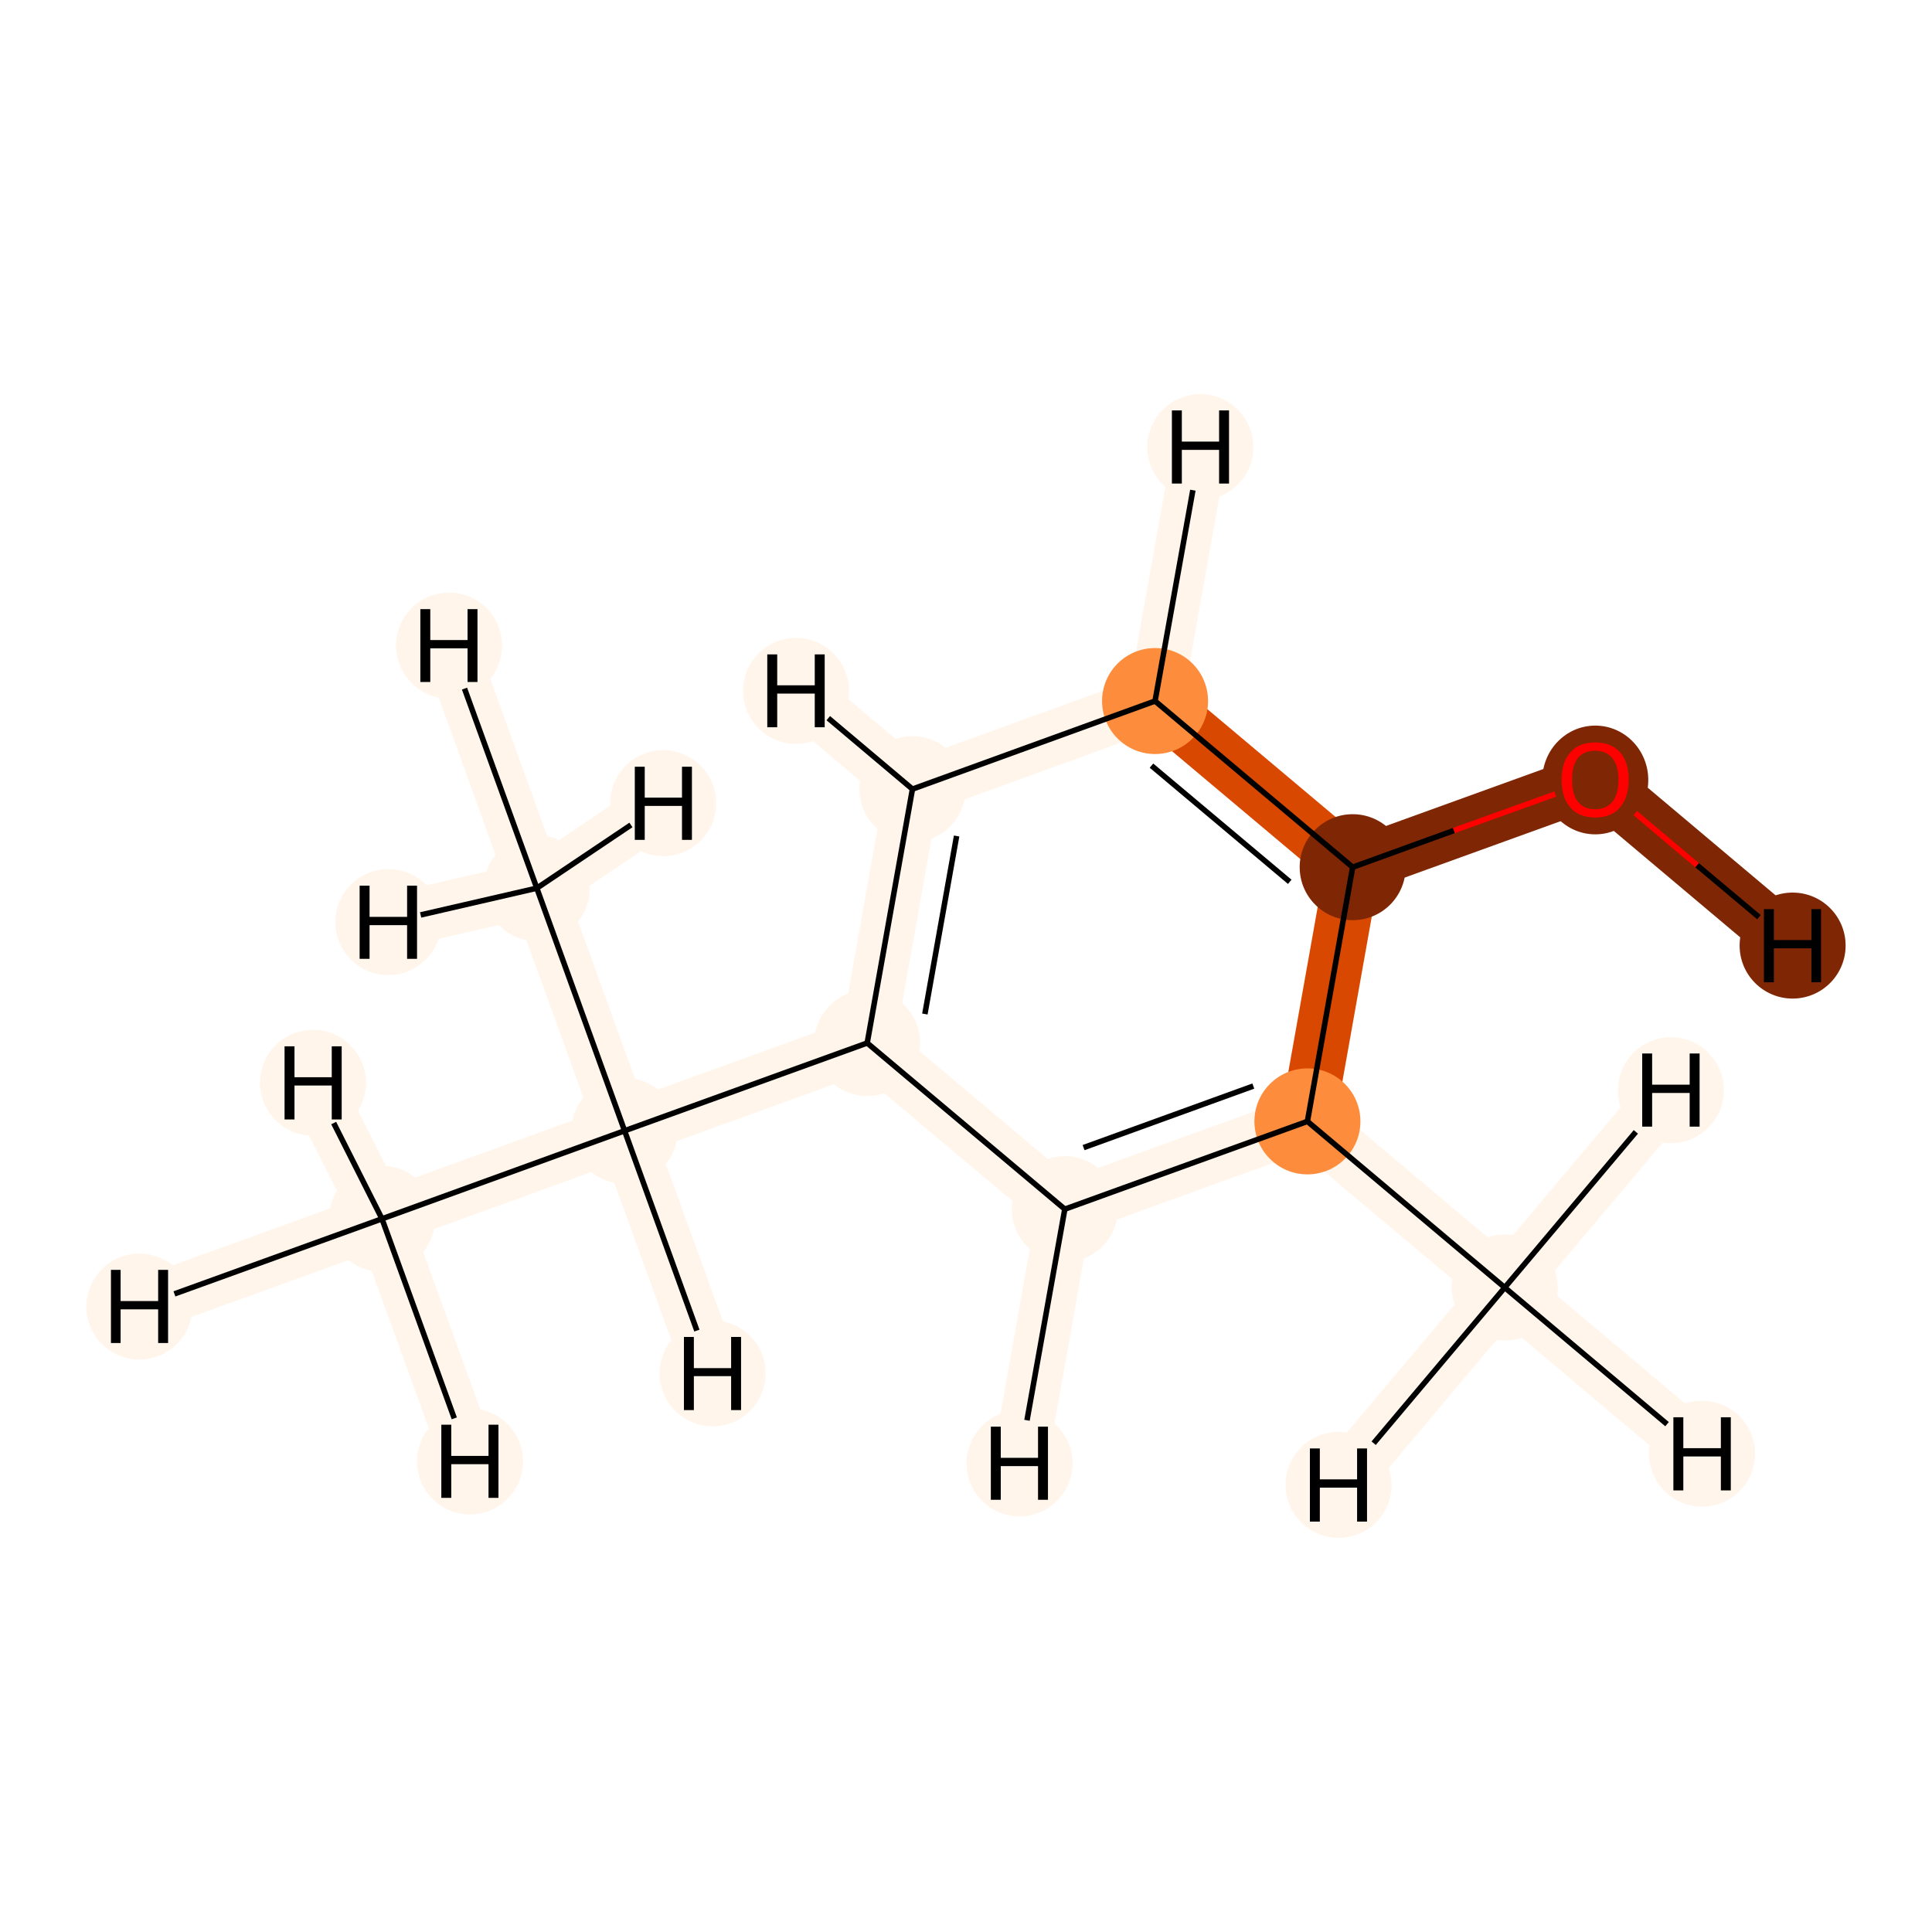<?xml version='1.0' encoding='iso-8859-1'?>
<svg version='1.1' baseProfile='full'
              xmlns='http://www.w3.org/2000/svg'
                      xmlns:rdkit='http://www.rdkit.org/xml'
                      xmlns:xlink='http://www.w3.org/1999/xlink'
                  xml:space='preserve'
width='700px' height='700px' viewBox='0 0 700 700'>
<!-- END OF HEADER -->
<rect style='opacity:1.0;fill:#FFFFFF;stroke:none' width='700.0' height='700.0' x='0.0' y='0.0'> </rect>
<path d='M 138.4,441.6 L 226.3,409.7' style='fill:none;fill-rule:evenodd;stroke:#FFF5EB;stroke-width:19.9px;stroke-linecap:butt;stroke-linejoin:miter;stroke-opacity:1' />
<path d='M 138.4,441.6 L 50.5,473.4' style='fill:none;fill-rule:evenodd;stroke:#FFF5EB;stroke-width:19.9px;stroke-linecap:butt;stroke-linejoin:miter;stroke-opacity:1' />
<path d='M 138.4,441.6 L 170.3,529.5' style='fill:none;fill-rule:evenodd;stroke:#FFF5EB;stroke-width:19.9px;stroke-linecap:butt;stroke-linejoin:miter;stroke-opacity:1' />
<path d='M 138.4,441.6 L 113.4,392.3' style='fill:none;fill-rule:evenodd;stroke:#FFF5EB;stroke-width:19.9px;stroke-linecap:butt;stroke-linejoin:miter;stroke-opacity:1' />
<path d='M 226.3,409.7 L 314.2,377.9' style='fill:none;fill-rule:evenodd;stroke:#FFF5EB;stroke-width:19.9px;stroke-linecap:butt;stroke-linejoin:miter;stroke-opacity:1' />
<path d='M 226.3,409.7 L 194.5,321.8' style='fill:none;fill-rule:evenodd;stroke:#FFF5EB;stroke-width:19.9px;stroke-linecap:butt;stroke-linejoin:miter;stroke-opacity:1' />
<path d='M 226.3,409.7 L 258.2,497.6' style='fill:none;fill-rule:evenodd;stroke:#FFF5EB;stroke-width:19.9px;stroke-linecap:butt;stroke-linejoin:miter;stroke-opacity:1' />
<path d='M 314.2,377.9 L 330.6,285.9' style='fill:none;fill-rule:evenodd;stroke:#FFF5EB;stroke-width:19.9px;stroke-linecap:butt;stroke-linejoin:miter;stroke-opacity:1' />
<path d='M 314.2,377.9 L 385.8,438.1' style='fill:none;fill-rule:evenodd;stroke:#FFF5EB;stroke-width:19.9px;stroke-linecap:butt;stroke-linejoin:miter;stroke-opacity:1' />
<path d='M 330.6,285.9 L 418.5,254.0' style='fill:none;fill-rule:evenodd;stroke:#FFF5EB;stroke-width:19.9px;stroke-linecap:butt;stroke-linejoin:miter;stroke-opacity:1' />
<path d='M 330.6,285.9 L 288.4,250.3' style='fill:none;fill-rule:evenodd;stroke:#FFF5EB;stroke-width:19.9px;stroke-linecap:butt;stroke-linejoin:miter;stroke-opacity:1' />
<path d='M 418.5,254.0 L 490.1,314.2' style='fill:none;fill-rule:evenodd;stroke:#D94801;stroke-width:19.9px;stroke-linecap:butt;stroke-linejoin:miter;stroke-opacity:1' />
<path d='M 418.5,254.0 L 434.9,162.0' style='fill:none;fill-rule:evenodd;stroke:#FFF5EB;stroke-width:19.9px;stroke-linecap:butt;stroke-linejoin:miter;stroke-opacity:1' />
<path d='M 490.1,314.2 L 473.7,406.3' style='fill:none;fill-rule:evenodd;stroke:#D94801;stroke-width:19.9px;stroke-linecap:butt;stroke-linejoin:miter;stroke-opacity:1' />
<path d='M 490.1,314.2 L 578.0,282.4' style='fill:none;fill-rule:evenodd;stroke:#7F2704;stroke-width:19.9px;stroke-linecap:butt;stroke-linejoin:miter;stroke-opacity:1' />
<path d='M 473.7,406.3 L 385.8,438.1' style='fill:none;fill-rule:evenodd;stroke:#FFF5EB;stroke-width:19.9px;stroke-linecap:butt;stroke-linejoin:miter;stroke-opacity:1' />
<path d='M 473.7,406.3 L 545.2,466.5' style='fill:none;fill-rule:evenodd;stroke:#FFF5EB;stroke-width:19.9px;stroke-linecap:butt;stroke-linejoin:miter;stroke-opacity:1' />
<path d='M 385.8,438.1 L 369.4,530.2' style='fill:none;fill-rule:evenodd;stroke:#FFF5EB;stroke-width:19.9px;stroke-linecap:butt;stroke-linejoin:miter;stroke-opacity:1' />
<path d='M 545.2,466.5 L 616.7,526.7' style='fill:none;fill-rule:evenodd;stroke:#FFF5EB;stroke-width:19.9px;stroke-linecap:butt;stroke-linejoin:miter;stroke-opacity:1' />
<path d='M 545.2,466.5 L 485.0,538.0' style='fill:none;fill-rule:evenodd;stroke:#FFF5EB;stroke-width:19.9px;stroke-linecap:butt;stroke-linejoin:miter;stroke-opacity:1' />
<path d='M 545.2,466.5 L 605.4,395.0' style='fill:none;fill-rule:evenodd;stroke:#FFF5EB;stroke-width:19.9px;stroke-linecap:butt;stroke-linejoin:miter;stroke-opacity:1' />
<path d='M 578.0,282.4 L 649.5,342.6' style='fill:none;fill-rule:evenodd;stroke:#7F2704;stroke-width:19.9px;stroke-linecap:butt;stroke-linejoin:miter;stroke-opacity:1' />
<path d='M 194.5,321.8 L 162.7,233.9' style='fill:none;fill-rule:evenodd;stroke:#FFF5EB;stroke-width:19.9px;stroke-linecap:butt;stroke-linejoin:miter;stroke-opacity:1' />
<path d='M 194.5,321.8 L 140.7,334.1' style='fill:none;fill-rule:evenodd;stroke:#FFF5EB;stroke-width:19.9px;stroke-linecap:butt;stroke-linejoin:miter;stroke-opacity:1' />
<path d='M 194.5,321.8 L 240.3,291.0' style='fill:none;fill-rule:evenodd;stroke:#FFF5EB;stroke-width:19.9px;stroke-linecap:butt;stroke-linejoin:miter;stroke-opacity:1' />
<ellipse cx='138.4' cy='441.6' rx='18.7' ry='18.7'  style='fill:#FFF5EB;fill-rule:evenodd;stroke:#FFF5EB;stroke-width:1.0px;stroke-linecap:butt;stroke-linejoin:miter;stroke-opacity:1' />
<ellipse cx='226.3' cy='409.7' rx='18.7' ry='18.7'  style='fill:#FFF5EB;fill-rule:evenodd;stroke:#FFF5EB;stroke-width:1.0px;stroke-linecap:butt;stroke-linejoin:miter;stroke-opacity:1' />
<ellipse cx='314.2' cy='377.9' rx='18.7' ry='18.7'  style='fill:#FFF5EB;fill-rule:evenodd;stroke:#FFF5EB;stroke-width:1.0px;stroke-linecap:butt;stroke-linejoin:miter;stroke-opacity:1' />
<ellipse cx='330.6' cy='285.9' rx='18.7' ry='18.7'  style='fill:#FFF5EB;fill-rule:evenodd;stroke:#FFF5EB;stroke-width:1.0px;stroke-linecap:butt;stroke-linejoin:miter;stroke-opacity:1' />
<ellipse cx='418.5' cy='254.0' rx='18.7' ry='18.7'  style='fill:#FD8D3C;fill-rule:evenodd;stroke:#FD8D3C;stroke-width:1.0px;stroke-linecap:butt;stroke-linejoin:miter;stroke-opacity:1' />
<ellipse cx='490.1' cy='314.2' rx='18.7' ry='18.7'  style='fill:#7F2704;fill-rule:evenodd;stroke:#7F2704;stroke-width:1.0px;stroke-linecap:butt;stroke-linejoin:miter;stroke-opacity:1' />
<ellipse cx='473.7' cy='406.3' rx='18.7' ry='18.7'  style='fill:#FD8D3C;fill-rule:evenodd;stroke:#FD8D3C;stroke-width:1.0px;stroke-linecap:butt;stroke-linejoin:miter;stroke-opacity:1' />
<ellipse cx='385.8' cy='438.1' rx='18.7' ry='18.7'  style='fill:#FFF5EB;fill-rule:evenodd;stroke:#FFF5EB;stroke-width:1.0px;stroke-linecap:butt;stroke-linejoin:miter;stroke-opacity:1' />
<ellipse cx='545.2' cy='466.5' rx='18.7' ry='18.7'  style='fill:#FFF5EB;fill-rule:evenodd;stroke:#FFF5EB;stroke-width:1.0px;stroke-linecap:butt;stroke-linejoin:miter;stroke-opacity:1' />
<ellipse cx='578.0' cy='282.6' rx='18.7' ry='19.2'  style='fill:#7F2704;fill-rule:evenodd;stroke:#7F2704;stroke-width:1.0px;stroke-linecap:butt;stroke-linejoin:miter;stroke-opacity:1' />
<ellipse cx='194.5' cy='321.8' rx='18.7' ry='18.7'  style='fill:#FFF5EB;fill-rule:evenodd;stroke:#FFF5EB;stroke-width:1.0px;stroke-linecap:butt;stroke-linejoin:miter;stroke-opacity:1' />
<ellipse cx='50.5' cy='473.4' rx='18.7' ry='18.7'  style='fill:#FFF5EB;fill-rule:evenodd;stroke:#FFF5EB;stroke-width:1.0px;stroke-linecap:butt;stroke-linejoin:miter;stroke-opacity:1' />
<ellipse cx='170.3' cy='529.5' rx='18.7' ry='18.7'  style='fill:#FFF5EB;fill-rule:evenodd;stroke:#FFF5EB;stroke-width:1.0px;stroke-linecap:butt;stroke-linejoin:miter;stroke-opacity:1' />
<ellipse cx='113.4' cy='392.3' rx='18.7' ry='18.7'  style='fill:#FFF5EB;fill-rule:evenodd;stroke:#FFF5EB;stroke-width:1.0px;stroke-linecap:butt;stroke-linejoin:miter;stroke-opacity:1' />
<ellipse cx='258.2' cy='497.6' rx='18.7' ry='18.7'  style='fill:#FFF5EB;fill-rule:evenodd;stroke:#FFF5EB;stroke-width:1.0px;stroke-linecap:butt;stroke-linejoin:miter;stroke-opacity:1' />
<ellipse cx='288.4' cy='250.3' rx='18.7' ry='18.7'  style='fill:#FFF5EB;fill-rule:evenodd;stroke:#FFF5EB;stroke-width:1.0px;stroke-linecap:butt;stroke-linejoin:miter;stroke-opacity:1' />
<ellipse cx='434.9' cy='162.0' rx='18.7' ry='18.7'  style='fill:#FFF5EB;fill-rule:evenodd;stroke:#FFF5EB;stroke-width:1.0px;stroke-linecap:butt;stroke-linejoin:miter;stroke-opacity:1' />
<ellipse cx='369.4' cy='530.2' rx='18.7' ry='18.7'  style='fill:#FFF5EB;fill-rule:evenodd;stroke:#FFF5EB;stroke-width:1.0px;stroke-linecap:butt;stroke-linejoin:miter;stroke-opacity:1' />
<ellipse cx='616.7' cy='526.7' rx='18.7' ry='18.7'  style='fill:#FFF5EB;fill-rule:evenodd;stroke:#FFF5EB;stroke-width:1.0px;stroke-linecap:butt;stroke-linejoin:miter;stroke-opacity:1' />
<ellipse cx='485.0' cy='538.0' rx='18.7' ry='18.7'  style='fill:#FFF5EB;fill-rule:evenodd;stroke:#FFF5EB;stroke-width:1.0px;stroke-linecap:butt;stroke-linejoin:miter;stroke-opacity:1' />
<ellipse cx='605.4' cy='395.0' rx='18.7' ry='18.7'  style='fill:#FFF5EB;fill-rule:evenodd;stroke:#FFF5EB;stroke-width:1.0px;stroke-linecap:butt;stroke-linejoin:miter;stroke-opacity:1' />
<ellipse cx='649.5' cy='342.6' rx='18.7' ry='18.7'  style='fill:#7F2704;fill-rule:evenodd;stroke:#7F2704;stroke-width:1.0px;stroke-linecap:butt;stroke-linejoin:miter;stroke-opacity:1' />
<ellipse cx='162.7' cy='233.9' rx='18.7' ry='18.7'  style='fill:#FFF5EB;fill-rule:evenodd;stroke:#FFF5EB;stroke-width:1.0px;stroke-linecap:butt;stroke-linejoin:miter;stroke-opacity:1' />
<ellipse cx='140.7' cy='334.1' rx='18.7' ry='18.7'  style='fill:#FFF5EB;fill-rule:evenodd;stroke:#FFF5EB;stroke-width:1.0px;stroke-linecap:butt;stroke-linejoin:miter;stroke-opacity:1' />
<ellipse cx='240.3' cy='291.0' rx='18.7' ry='18.7'  style='fill:#FFF5EB;fill-rule:evenodd;stroke:#FFF5EB;stroke-width:1.0px;stroke-linecap:butt;stroke-linejoin:miter;stroke-opacity:1' />
<path class='bond-0 atom-0 atom-1' d='M 138.4,441.6 L 226.3,409.7' style='fill:none;fill-rule:evenodd;stroke:#000000;stroke-width:2.0px;stroke-linecap:butt;stroke-linejoin:miter;stroke-opacity:1' />
<path class='bond-11 atom-0 atom-11' d='M 138.4,441.6 L 63.2,468.8' style='fill:none;fill-rule:evenodd;stroke:#000000;stroke-width:2.0px;stroke-linecap:butt;stroke-linejoin:miter;stroke-opacity:1' />
<path class='bond-12 atom-0 atom-12' d='M 138.4,441.6 L 164.6,513.9' style='fill:none;fill-rule:evenodd;stroke:#000000;stroke-width:2.0px;stroke-linecap:butt;stroke-linejoin:miter;stroke-opacity:1' />
<path class='bond-13 atom-0 atom-13' d='M 138.4,441.6 L 120.9,406.9' style='fill:none;fill-rule:evenodd;stroke:#000000;stroke-width:2.0px;stroke-linecap:butt;stroke-linejoin:miter;stroke-opacity:1' />
<path class='bond-1 atom-1 atom-2' d='M 226.3,409.7 L 314.2,377.9' style='fill:none;fill-rule:evenodd;stroke:#000000;stroke-width:2.0px;stroke-linecap:butt;stroke-linejoin:miter;stroke-opacity:1' />
<path class='bond-9 atom-1 atom-10' d='M 226.3,409.7 L 194.5,321.8' style='fill:none;fill-rule:evenodd;stroke:#000000;stroke-width:2.0px;stroke-linecap:butt;stroke-linejoin:miter;stroke-opacity:1' />
<path class='bond-14 atom-1 atom-14' d='M 226.3,409.7 L 252.5,482.1' style='fill:none;fill-rule:evenodd;stroke:#000000;stroke-width:2.0px;stroke-linecap:butt;stroke-linejoin:miter;stroke-opacity:1' />
<path class='bond-2 atom-2 atom-3' d='M 314.2,377.9 L 330.6,285.9' style='fill:none;fill-rule:evenodd;stroke:#000000;stroke-width:2.0px;stroke-linecap:butt;stroke-linejoin:miter;stroke-opacity:1' />
<path class='bond-2 atom-2 atom-3' d='M 335.1,367.4 L 346.6,302.9' style='fill:none;fill-rule:evenodd;stroke:#000000;stroke-width:2.0px;stroke-linecap:butt;stroke-linejoin:miter;stroke-opacity:1' />
<path class='bond-10 atom-7 atom-2' d='M 385.8,438.1 L 314.2,377.9' style='fill:none;fill-rule:evenodd;stroke:#000000;stroke-width:2.0px;stroke-linecap:butt;stroke-linejoin:miter;stroke-opacity:1' />
<path class='bond-3 atom-3 atom-4' d='M 330.6,285.9 L 418.5,254.0' style='fill:none;fill-rule:evenodd;stroke:#000000;stroke-width:2.0px;stroke-linecap:butt;stroke-linejoin:miter;stroke-opacity:1' />
<path class='bond-15 atom-3 atom-15' d='M 330.6,285.9 L 300.1,260.2' style='fill:none;fill-rule:evenodd;stroke:#000000;stroke-width:2.0px;stroke-linecap:butt;stroke-linejoin:miter;stroke-opacity:1' />
<path class='bond-4 atom-4 atom-5' d='M 418.5,254.0 L 490.1,314.2' style='fill:none;fill-rule:evenodd;stroke:#000000;stroke-width:2.0px;stroke-linecap:butt;stroke-linejoin:miter;stroke-opacity:1' />
<path class='bond-4 atom-4 atom-5' d='M 417.2,277.4 L 467.3,319.5' style='fill:none;fill-rule:evenodd;stroke:#000000;stroke-width:2.0px;stroke-linecap:butt;stroke-linejoin:miter;stroke-opacity:1' />
<path class='bond-16 atom-4 atom-16' d='M 418.5,254.0 L 432.2,177.6' style='fill:none;fill-rule:evenodd;stroke:#000000;stroke-width:2.0px;stroke-linecap:butt;stroke-linejoin:miter;stroke-opacity:1' />
<path class='bond-5 atom-5 atom-6' d='M 490.1,314.2 L 473.7,406.3' style='fill:none;fill-rule:evenodd;stroke:#000000;stroke-width:2.0px;stroke-linecap:butt;stroke-linejoin:miter;stroke-opacity:1' />
<path class='bond-8 atom-5 atom-9' d='M 490.1,314.2 L 526.8,300.9' style='fill:none;fill-rule:evenodd;stroke:#000000;stroke-width:2.0px;stroke-linecap:butt;stroke-linejoin:miter;stroke-opacity:1' />
<path class='bond-8 atom-5 atom-9' d='M 526.8,300.9 L 563.5,287.7' style='fill:none;fill-rule:evenodd;stroke:#FF0000;stroke-width:2.0px;stroke-linecap:butt;stroke-linejoin:miter;stroke-opacity:1' />
<path class='bond-6 atom-6 atom-7' d='M 473.7,406.3 L 385.8,438.1' style='fill:none;fill-rule:evenodd;stroke:#000000;stroke-width:2.0px;stroke-linecap:butt;stroke-linejoin:miter;stroke-opacity:1' />
<path class='bond-6 atom-6 atom-7' d='M 454.1,393.5 L 392.6,415.8' style='fill:none;fill-rule:evenodd;stroke:#000000;stroke-width:2.0px;stroke-linecap:butt;stroke-linejoin:miter;stroke-opacity:1' />
<path class='bond-7 atom-6 atom-8' d='M 473.7,406.3 L 545.2,466.5' style='fill:none;fill-rule:evenodd;stroke:#000000;stroke-width:2.0px;stroke-linecap:butt;stroke-linejoin:miter;stroke-opacity:1' />
<path class='bond-17 atom-7 atom-17' d='M 385.8,438.1 L 372.1,514.6' style='fill:none;fill-rule:evenodd;stroke:#000000;stroke-width:2.0px;stroke-linecap:butt;stroke-linejoin:miter;stroke-opacity:1' />
<path class='bond-18 atom-8 atom-18' d='M 545.2,466.5 L 604.0,516.0' style='fill:none;fill-rule:evenodd;stroke:#000000;stroke-width:2.0px;stroke-linecap:butt;stroke-linejoin:miter;stroke-opacity:1' />
<path class='bond-19 atom-8 atom-19' d='M 545.2,466.5 L 497.7,522.9' style='fill:none;fill-rule:evenodd;stroke:#000000;stroke-width:2.0px;stroke-linecap:butt;stroke-linejoin:miter;stroke-opacity:1' />
<path class='bond-20 atom-8 atom-20' d='M 545.2,466.5 L 592.7,410.1' style='fill:none;fill-rule:evenodd;stroke:#000000;stroke-width:2.0px;stroke-linecap:butt;stroke-linejoin:miter;stroke-opacity:1' />
<path class='bond-21 atom-9 atom-21' d='M 592.5,294.6 L 614.9,313.5' style='fill:none;fill-rule:evenodd;stroke:#FF0000;stroke-width:2.0px;stroke-linecap:butt;stroke-linejoin:miter;stroke-opacity:1' />
<path class='bond-21 atom-9 atom-21' d='M 614.9,313.5 L 637.3,332.3' style='fill:none;fill-rule:evenodd;stroke:#000000;stroke-width:2.0px;stroke-linecap:butt;stroke-linejoin:miter;stroke-opacity:1' />
<path class='bond-22 atom-10 atom-22' d='M 194.5,321.8 L 168.3,249.5' style='fill:none;fill-rule:evenodd;stroke:#000000;stroke-width:2.0px;stroke-linecap:butt;stroke-linejoin:miter;stroke-opacity:1' />
<path class='bond-23 atom-10 atom-23' d='M 194.5,321.8 L 152.4,331.5' style='fill:none;fill-rule:evenodd;stroke:#000000;stroke-width:2.0px;stroke-linecap:butt;stroke-linejoin:miter;stroke-opacity:1' />
<path class='bond-24 atom-10 atom-24' d='M 194.5,321.8 L 228.6,298.9' style='fill:none;fill-rule:evenodd;stroke:#000000;stroke-width:2.0px;stroke-linecap:butt;stroke-linejoin:miter;stroke-opacity:1' />
<path  class='atom-9' d='M 565.8 282.5
Q 565.8 276.1, 569.0 272.6
Q 572.1 269.0, 578.0 269.0
Q 583.8 269.0, 587.0 272.6
Q 590.1 276.1, 590.1 282.5
Q 590.1 288.9, 586.9 292.6
Q 583.8 296.2, 578.0 296.2
Q 572.1 296.2, 569.0 292.6
Q 565.8 289.0, 565.8 282.5
M 578.0 293.2
Q 582.0 293.2, 584.2 290.5
Q 586.4 287.8, 586.4 282.5
Q 586.4 277.3, 584.2 274.7
Q 582.0 272.0, 578.0 272.0
Q 573.9 272.0, 571.7 274.6
Q 569.6 277.3, 569.6 282.5
Q 569.6 287.8, 571.7 290.5
Q 573.9 293.2, 578.0 293.2
' fill='#FF0000'/>
<path  class='atom-11' d='M 40.2 460.1
L 43.7 460.1
L 43.7 471.4
L 57.3 471.4
L 57.3 460.1
L 60.9 460.1
L 60.9 486.6
L 57.3 486.6
L 57.3 474.4
L 43.7 474.4
L 43.7 486.6
L 40.2 486.6
L 40.2 460.1
' fill='#000000'/>
<path  class='atom-12' d='M 159.9 516.2
L 163.5 516.2
L 163.5 527.5
L 177.0 527.5
L 177.0 516.2
L 180.6 516.2
L 180.6 542.7
L 177.0 542.7
L 177.0 530.5
L 163.5 530.5
L 163.5 542.7
L 159.9 542.7
L 159.9 516.2
' fill='#000000'/>
<path  class='atom-13' d='M 103.1 379.1
L 106.7 379.1
L 106.7 390.3
L 120.2 390.3
L 120.2 379.1
L 123.8 379.1
L 123.8 405.6
L 120.2 405.6
L 120.2 393.3
L 106.7 393.3
L 106.7 405.6
L 103.1 405.6
L 103.1 379.1
' fill='#000000'/>
<path  class='atom-14' d='M 247.8 484.4
L 251.4 484.4
L 251.4 495.7
L 264.9 495.7
L 264.9 484.4
L 268.5 484.4
L 268.5 510.9
L 264.9 510.9
L 264.9 498.6
L 251.4 498.6
L 251.4 510.9
L 247.8 510.9
L 247.8 484.4
' fill='#000000'/>
<path  class='atom-15' d='M 278.0 237.1
L 281.6 237.1
L 281.6 248.3
L 295.2 248.3
L 295.2 237.1
L 298.8 237.1
L 298.8 263.5
L 295.2 263.5
L 295.2 251.3
L 281.6 251.3
L 281.6 263.5
L 278.0 263.5
L 278.0 237.1
' fill='#000000'/>
<path  class='atom-16' d='M 424.6 148.7
L 428.2 148.7
L 428.2 160.0
L 441.7 160.0
L 441.7 148.7
L 445.3 148.7
L 445.3 175.2
L 441.7 175.2
L 441.7 163.0
L 428.2 163.0
L 428.2 175.2
L 424.6 175.2
L 424.6 148.7
' fill='#000000'/>
<path  class='atom-17' d='M 359.0 516.9
L 362.6 516.9
L 362.6 528.2
L 376.1 528.2
L 376.1 516.9
L 379.7 516.9
L 379.7 543.4
L 376.1 543.4
L 376.1 531.2
L 362.6 531.2
L 362.6 543.4
L 359.0 543.4
L 359.0 516.9
' fill='#000000'/>
<path  class='atom-18' d='M 606.3 513.5
L 609.9 513.5
L 609.9 524.7
L 623.5 524.7
L 623.5 513.5
L 627.1 513.5
L 627.1 540.0
L 623.5 540.0
L 623.5 527.7
L 609.9 527.7
L 609.9 540.0
L 606.3 540.0
L 606.3 513.5
' fill='#000000'/>
<path  class='atom-19' d='M 474.6 524.8
L 478.2 524.8
L 478.2 536.0
L 491.7 536.0
L 491.7 524.8
L 495.3 524.8
L 495.3 551.3
L 491.7 551.3
L 491.7 539.0
L 478.2 539.0
L 478.2 551.3
L 474.6 551.3
L 474.6 524.8
' fill='#000000'/>
<path  class='atom-20' d='M 595.0 381.7
L 598.6 381.7
L 598.6 393.0
L 612.2 393.0
L 612.2 381.7
L 615.8 381.7
L 615.8 408.2
L 612.2 408.2
L 612.2 396.0
L 598.6 396.0
L 598.6 408.2
L 595.0 408.2
L 595.0 381.7
' fill='#000000'/>
<path  class='atom-21' d='M 639.1 329.4
L 642.7 329.4
L 642.7 340.6
L 656.3 340.6
L 656.3 329.4
L 659.8 329.4
L 659.8 355.9
L 656.3 355.9
L 656.3 343.6
L 642.7 343.6
L 642.7 355.9
L 639.1 355.9
L 639.1 329.4
' fill='#000000'/>
<path  class='atom-22' d='M 152.3 220.7
L 155.9 220.7
L 155.9 231.9
L 169.4 231.9
L 169.4 220.7
L 173.0 220.7
L 173.0 247.1
L 169.4 247.1
L 169.4 234.9
L 155.9 234.9
L 155.9 247.1
L 152.3 247.1
L 152.3 220.7
' fill='#000000'/>
<path  class='atom-23' d='M 130.3 320.9
L 133.9 320.9
L 133.9 332.2
L 147.5 332.2
L 147.5 320.9
L 151.1 320.9
L 151.1 347.4
L 147.5 347.4
L 147.5 335.2
L 133.9 335.2
L 133.9 347.4
L 130.3 347.4
L 130.3 320.9
' fill='#000000'/>
<path  class='atom-24' d='M 230.0 277.8
L 233.6 277.8
L 233.6 289.0
L 247.1 289.0
L 247.1 277.8
L 250.7 277.8
L 250.7 304.3
L 247.1 304.3
L 247.1 292.0
L 233.6 292.0
L 233.6 304.3
L 230.0 304.3
L 230.0 277.8
' fill='#000000'/>
</svg>
